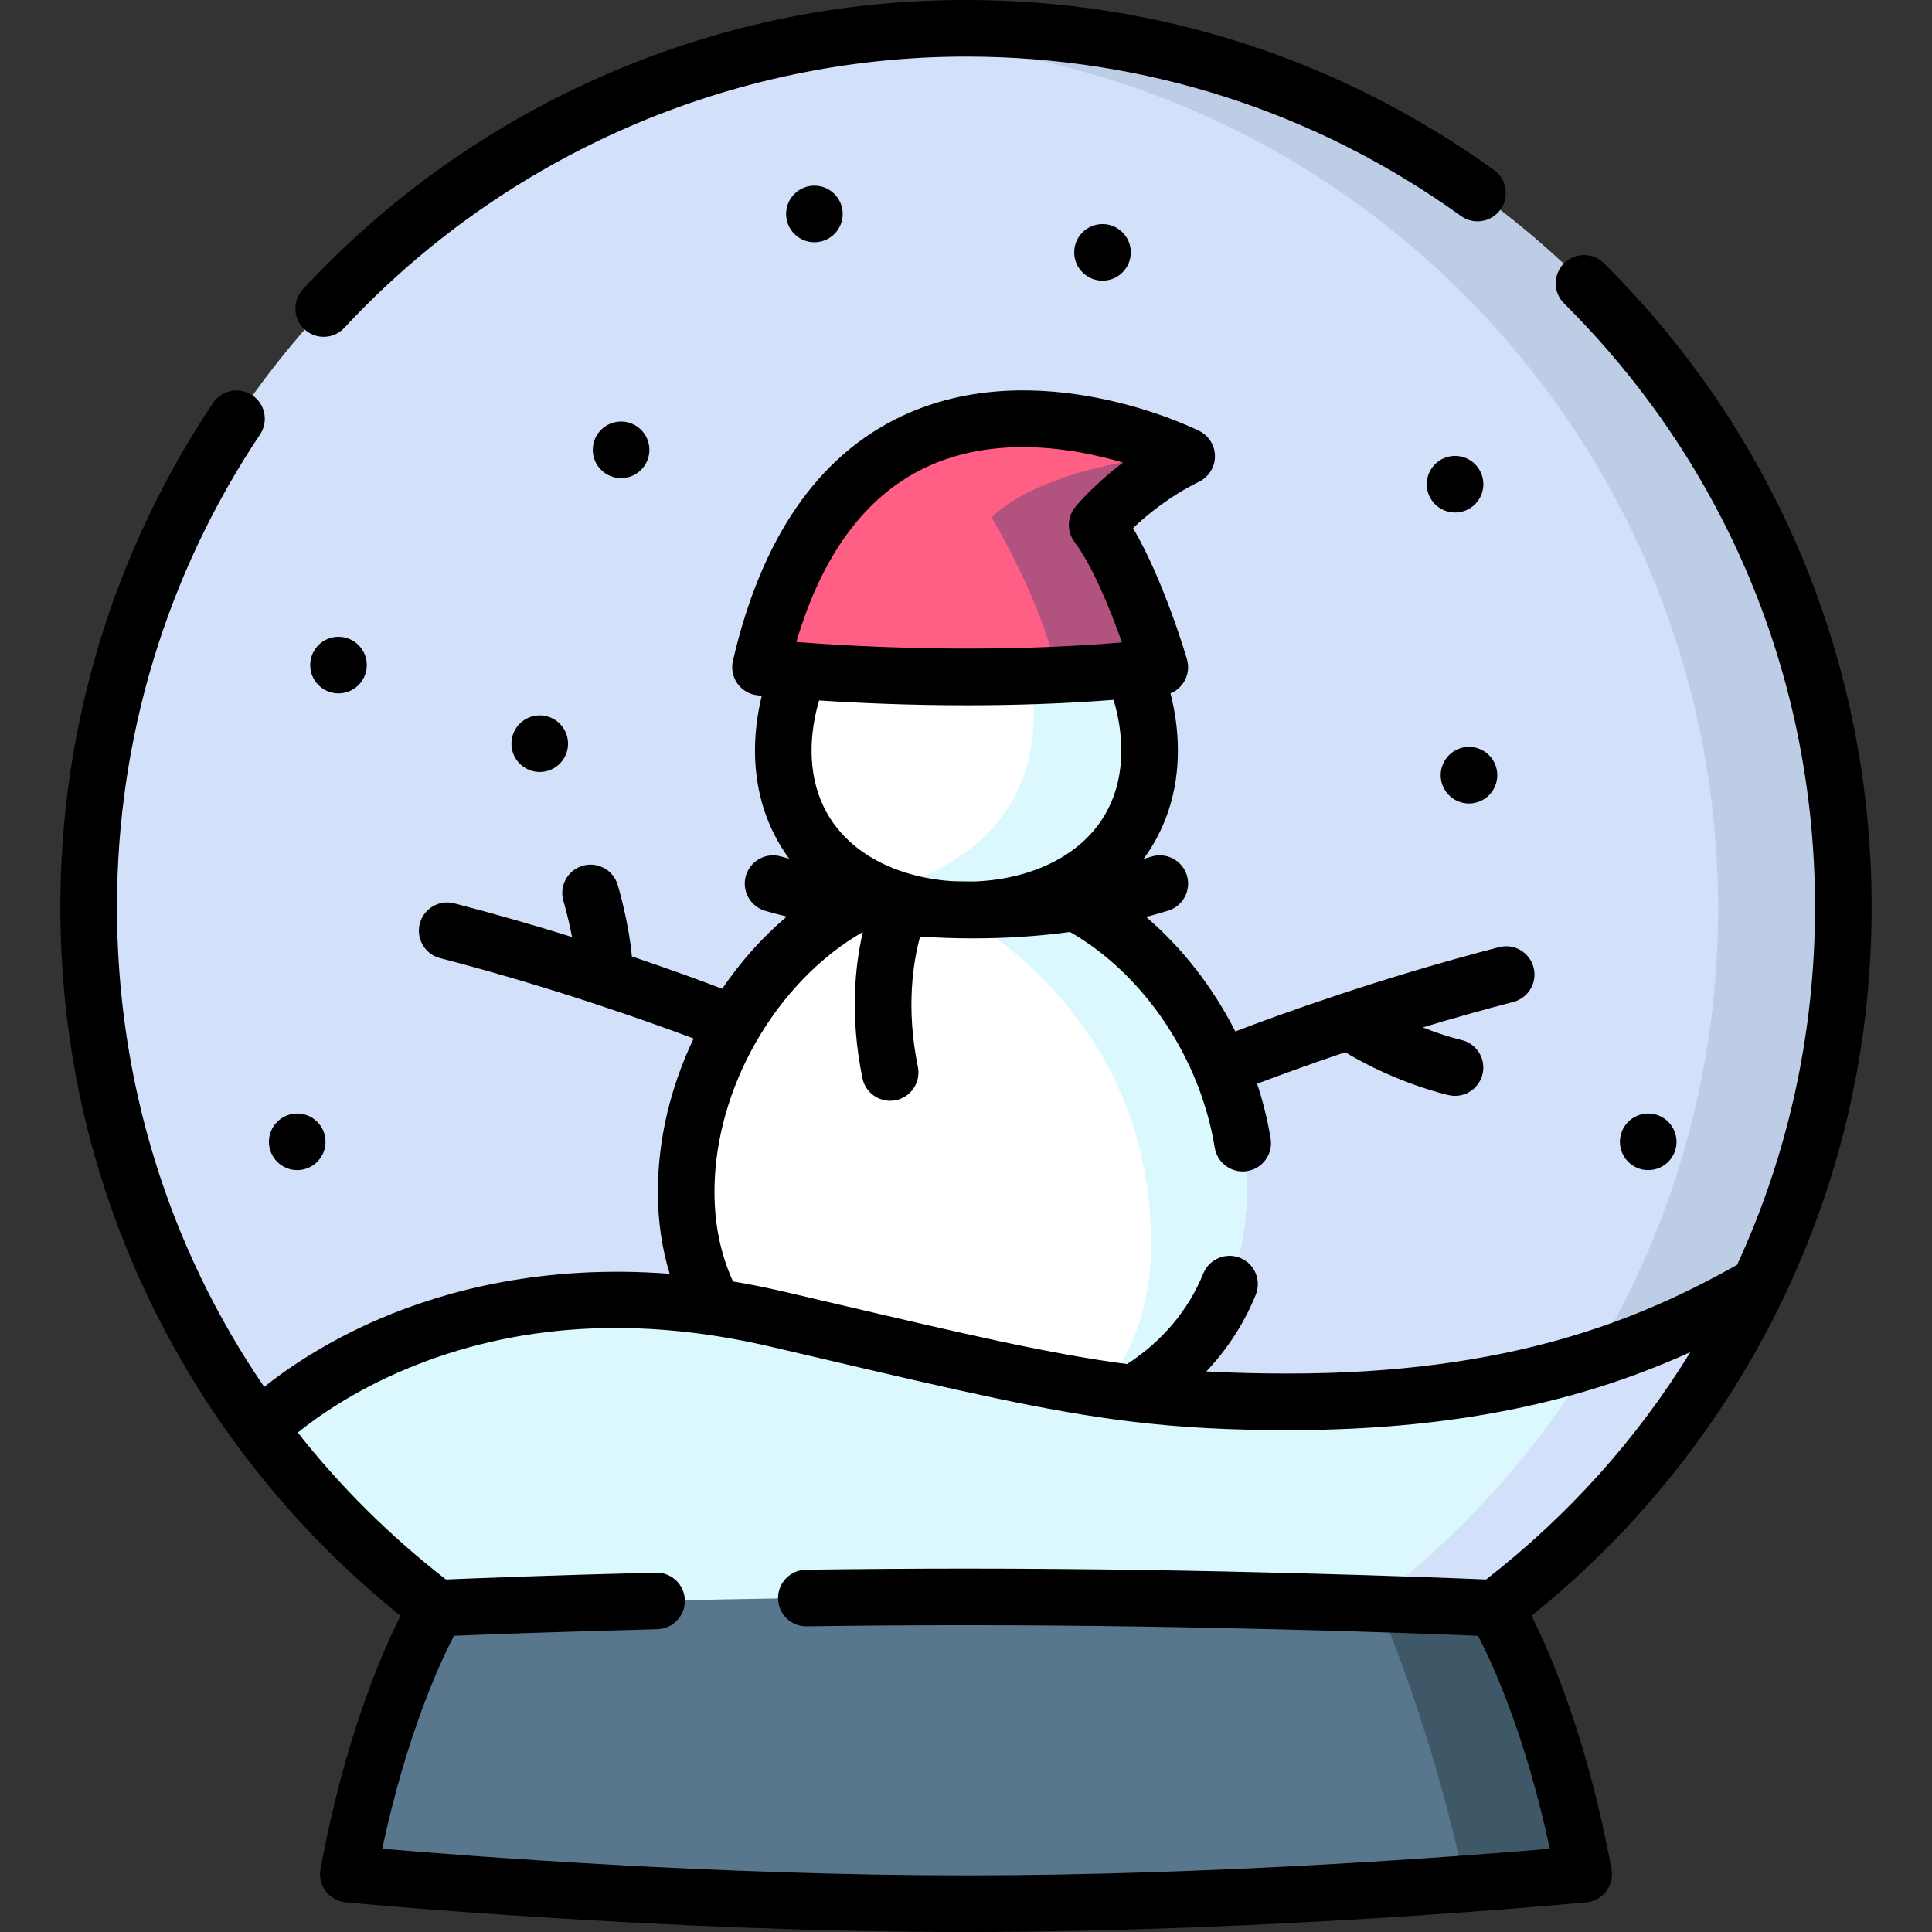 <svg id="Layer_1" enable-background="new 0 0 512 512" height="512" viewBox="0 0 512 512" width="512" xmlns="http://www.w3.org/2000/svg"><rect x="0" y="0" width="512" height="512" fill="#333333" stroke="none"/><g><g><g><path d="m488.495 240.399c0 35.9-8.1 69.89-22.58 100.26h-.01c-16.12 33.82-40.14 63.13-69.68 85.53h-280.46c-17.84-13.53-33.67-29.58-46.95-47.62h-.01c-28.48-38.65-45.31-86.44-45.31-138.17 0-116.11 84.81-212.37 195.77-230.01 11.97-1.9 24.23-2.89 36.73-2.89 128.41.001 232.5 104.271 232.5 232.9z" fill="#d2e1f9"/><path d="m488.495 240.399c0 35.9-8.1 69.89-22.58 100.26h-.01c-16.12 33.82-40.14 63.13-69.68 85.53h-34.52c56.78-41.94 93.61-109.36 93.61-185.37 0-127.2-103.12-230.32-230.32-230.32-2.11 0-4.02-.04-5.73-.11 11.97-1.9 24.23-2.89 36.73-2.89 128.41.001 232.5 104.271 232.5 232.9z" fill="#bdcde5"/><path d="m465.905 340.659c-16.12 33.82-40.14 63.13-69.68 85.53h-280.46c-17.84-13.53-33.67-29.58-46.95-47.62 0 0 47.81-49.84 137.11-28.99 69.31 16.18 90.68 21.93 135.5 21.93 33.89 0 59.85-4.67 80.53-11.22 18.12-5.73 32.18-12.9 43.95-19.63z" fill="#dcf8ff"/><path d="m419.685 496.669s-12.01 1.16-31.47 2.57c-31.19 2.29-81.53 5.26-132.22 5.26-82.3 0-163.69-7.83-163.69-7.83 8.6-46.46 23.46-70.48 23.46-70.48s66.27-3 140.23-3c42.75 0 82.94 1 109.23 1.85 19.2.62 31 1.15 31 1.15s14.86 24.02 23.46 70.48z" fill="#58768c"/><path d="m419.685 496.669s-12.01 1.16-31.47 2.57c-7.17-33.92-17.25-60.55-22.99-74.2 19.2.62 31 1.15 31 1.15s14.86 24.02 23.46 70.48z" fill="#3e5868"/><path d="m465.905 340.659c-16.12 33.82-40.14 63.13-69.68 85.53h-34.52c24.11-17.8 44.62-40.2 60.25-65.9 18.12-5.73 32.18-12.9 43.95-19.63z" fill="#d2e1f9"/></g><path d="m304.659 198.929c0 26.8-21.74 42.21-48.54 42.21-8.5 0-16.5-1.55-23.45-4.53-14.96-6.39-25.09-19.38-25.09-37.68 0-7.17 1.55-14.42 4.34-21.21l60.91-.14 27.4-.06c2.841 6.84 4.43 14.17 4.43 21.41z" fill="#fff"/><path d="m304.659 198.929c0 26.8-21.74 42.21-48.54 42.21-8.5 0-16.5-1.55-23.45-4.53 41.22-11.54 43.61-40.23 40.16-59.03l27.4-.06c2.841 6.84 4.43 14.17 4.43 21.41z" fill="#dcf8ff"/><path d="m330.39 315.839c0 24.42-11.78 42.65-29.97 53.42l-7.54-1.55-103.58-21.29c-4.78-8.69-7.46-18.94-7.46-30.58 0-32.85 21.33-66.93 50.89-79.2h46.77c29.56 12.27 50.89 46.35 50.89 79.2z" fill="#fff"/><path d="m330.39 315.839c0 24.42-11.78 42.65-29.97 53.42l-7.54-1.55c7.7-10.05 12.17-22.75 12.17-37.8 0-49.88-32.42-79.65-60.85-93.27h35.3c29.56 12.27 50.89 46.35 50.89 79.2z" fill="#dcf8ff"/><path d="m290.76 139.109c9.16 12.23 16.6 37.7 16.6 37.7-9.17 1.01-18.33 1.66-27.21 2.06-42.53 1.92-78.61-2.06-78.61-2.06 21.46-92.8 99.25-62.04 111.35-56.63 1.04.46 1.59.74 1.59.74-14.94 7.361-23.72 18.19-23.72 18.19z" fill="#ff5f85"/><path d="m290.76 139.109c9.16 12.23 16.6 37.7 16.6 37.7-9.17 1.01-18.33 1.66-27.21 2.06-3.79-19.37-17.37-41.77-17.37-41.77 11.6-11.08 35.3-15.32 50.11-16.92 1.04.46 1.59.74 1.59.74-14.94 7.361-23.72 18.19-23.72 18.19z" fill="#b2527e"/></g><g><path d="m470.075 349.194c17.202-33.899 25.925-70.502 25.925-108.791 0-64.554-25.191-125.151-70.935-170.63-2.937-2.921-7.685-2.905-10.606.03-2.921 2.938-2.907 7.687.03 10.606 42.891 42.644 66.511 99.464 66.511 159.994 0 33.428-7.171 65.605-20.649 94.793-25.65 14.422-59.992 28.81-118.925 28.81-7.877 0-14.983-.174-21.746-.553 5.618-5.936 10.049-12.781 13.107-20.326 1.556-3.839-.295-8.212-4.134-9.769-3.84-1.556-8.212.296-9.769 4.134-3.936 9.714-10.89 17.97-20.185 24.005-20.46-2.686-42.041-7.74-78.002-16.164l-13.067-3.058c-4.562-1.065-9.019-1.949-13.37-2.669-3.266-7.108-4.919-15.086-4.919-23.769 0-27.535 16.477-55.745 39.323-68.846-1.987 8.511-3.557 22.004-.111 38.739.73 3.547 3.853 5.989 7.338 5.989.501 0 1.01-.051 1.521-.156 4.057-.835 6.669-4.801 5.833-8.858-3.268-15.872-1.153-28.142.593-34.498 4.448.296 9.146.471 14.039.471 8.115 0 16.765-.482 25.689-1.693 19.421 11.11 34.44 33.151 38.36 57.169.601 3.68 3.782 6.293 7.394 6.293.401 0 .808-.032 1.217-.099 4.088-.668 6.861-4.522 6.194-8.61-.805-4.929-2.011-9.791-3.578-14.53 5.251-2 13.32-4.975 23.339-8.354 13.932 8.342 26.918 11.252 27.504 11.381.541.118 1.08.176 1.611.176 3.44 0 6.536-2.386 7.31-5.884.894-4.039-1.659-8.04-5.695-8.941-.073-.016-4.256-.97-10.175-3.309 7.519-2.275 15.583-4.571 23.987-6.75 4.01-1.039 6.418-5.132 5.378-9.142-1.039-4.009-5.126-6.419-9.142-5.378-31.637 8.202-58.035 17.793-69.892 22.336-5.928-11.696-14.066-22.15-23.648-30.345 1.938-.511 3.88-1.063 5.824-1.657 3.961-1.212 6.189-5.405 4.978-9.366-1.212-3.96-5.403-6.189-9.366-4.978-.708.217-1.416.427-2.125.631 5.842-7.901 9.114-17.676 9.114-28.705 0-4.981-.668-10.113-1.96-15.176 1.372-.56 2.563-1.521 3.402-2.778 1.231-1.844 1.584-4.139.962-6.268-.28-.959-6.175-20.963-14.283-34.746 3.553-3.396 9.555-8.386 17.518-12.313 2.555-1.26 4.176-3.857 4.184-6.706.008-2.848-1.599-5.455-4.146-6.729-1.727-.863-42.697-20.947-78.819-3.942-22.18 10.44-37.246 32.259-44.781 64.849-.482 2.087-.05 4.28 1.189 6.027s3.166 2.882 5.295 3.117c.152.017.546.06 1.163.123-1.188 4.858-1.802 9.77-1.802 14.542 0 11.002 3.256 20.757 9.071 28.648-1.309-.343-2.031-.558-2.089-.575-3.952-1.207-8.147 1.02-9.359 4.979-1.212 3.961 1.017 8.154 4.978 9.366.397.121 2.436.733 5.824 1.555-6.468 5.484-12.237 11.963-17.11 19.13-5.167-1.971-13.453-5.033-23.933-8.566-.897-9.462-3.643-18.555-3.781-19.009-1.207-3.96-5.392-6.191-9.356-4.985-3.961 1.205-6.195 5.395-4.992 9.355.02.068 1.275 4.241 2.257 9.49-9.49-2.958-20.03-6.025-31.196-8.92-4.009-1.041-8.102 1.367-9.142 5.378-1.04 4.009 1.368 8.103 5.378 9.142 29.421 7.627 54.886 16.684 67.193 21.3-6.045 12.646-9.477 26.611-9.477 40.625 0 7.662 1.049 14.929 3.129 21.729-33.359-2.567-59.295 4.446-76.525 11.792-14.43 6.152-24.792 13.294-30.929 18.185-25.247-36.892-39.018-80.813-39.018-127.139 0-44.844 13.109-88.157 37.911-125.259 2.302-3.443 1.376-8.102-2.067-10.403-3.442-2.301-8.101-1.376-10.403 2.067-26.457 39.578-40.441 85.774-40.441 133.595 0 38.289 8.723 74.892 25.925 108.791 15.433 30.414 37.56 57.609 64.223 79.002-5.04 10.011-14.808 32.526-21.209 67.108-.383 2.067.12 4.201 1.386 5.88s3.178 2.749 5.271 2.951c.816.078 82.69 7.865 164.404 7.865s163.586-7.787 164.404-7.865c2.093-.202 4.005-1.272 5.271-2.951s1.769-3.813 1.386-5.88c-6.4-34.582-16.168-57.097-21.209-67.108 26.662-21.394 48.789-48.588 64.223-79.002zm-211.945-115.59c-1.951 0-3.87-.03-5.753-.086-19.129-1.24-37.301-12.077-37.301-34.594 0-4.333.684-8.853 1.997-13.299 9.841.65 23.458 1.287 39.059 1.287 12.081-.001 25.355-.383 38.982-1.437 1.342 4.493 2.041 9.064 2.041 13.448 0 23.194-19.278 33.996-39.025 34.681zm-12.804-109.729c18.273-8.64 39.043-5.189 52.277-1.28-7.909 5.982-12.4 11.455-12.672 11.79-2.168 2.671-2.24 6.474-.177 9.226 4.821 6.429 9.529 18.01 12.575 26.635-35.978 3.059-70.64 1.109-86.29-.118 6.854-23.188 18.363-38.727 34.287-46.253zm148.5 294.706c-13.302-.557-72.956-2.892-137.826-2.892-13.562 0-27.831.103-42.413.304-4.142.057-7.453 3.461-7.396 7.603s3.414 7.469 7.603 7.396c14.513-.2 28.713-.302 42.206-.302 62.429 0 120.002 2.172 135.701 2.816 3.794 7.319 12.615 26.422 19.001 56.435-22.717 1.943-88.779 7.059-154.702 7.059s-131.985-5.116-154.702-7.06c6.388-30.022 15.212-49.127 18.999-56.436 8.251-.339 28.059-1.103 53.885-1.744 4.141-.104 7.414-3.544 7.312-7.685-.102-4.077-3.438-7.313-7.494-7.313-.063 0-.127.001-.19.002-27.639.687-48.433 1.513-55.636 1.816-14.836-11.525-27.974-24.606-39.261-38.932 5.269-4.249 14.909-11.038 28.612-16.788 29.015-12.173 61.548-14.186 96.697-5.979l13.056 3.055c37.208 8.715 59.791 14.005 82.032 16.734.143.021.286.039.43.052 13.025 1.579 25.964 2.282 41.688 2.282 48.54 0 81.435-9.294 106.528-20.665-14.013 22.809-32.22 43.222-54.13 60.242z"/><path d="m80.668 87.257c1.444 1.342 3.276 2.006 5.104 2.006 2.013 0 4.019-.805 5.496-2.395 42.436-45.674 102.479-71.868 164.732-71.868 47.432 0 92.791 14.608 131.173 42.246 3.361 2.421 8.05 1.659 10.469-1.703 2.421-3.361 1.658-8.049-1.703-10.469-40.952-29.488-89.341-45.074-139.939-45.074-33.919 0-66.708 6.947-97.455 20.648-29.697 13.233-56.03 32.077-78.266 56.009-2.819 3.035-2.645 7.781.389 10.6z"/><circle cx="143.035" cy="197.083" r="7.5"/><circle cx="89.705" cy="176.253" r="7.5"/><circle cx="78.765" cy="302.593" r="7.5"/><circle cx="164.595" cy="119.213" r="7.5"/><circle cx="215.825" cy="56.703" r="7.5"/><circle cx="292.175" cy="66.883" r="7.5"/><circle cx="385.605" cy="128.323" r="7.5"/><circle cx="389.295" cy="205.433" r="7.5"/><circle cx="436.795" cy="302.593" r="7.5"/></g></g></svg>